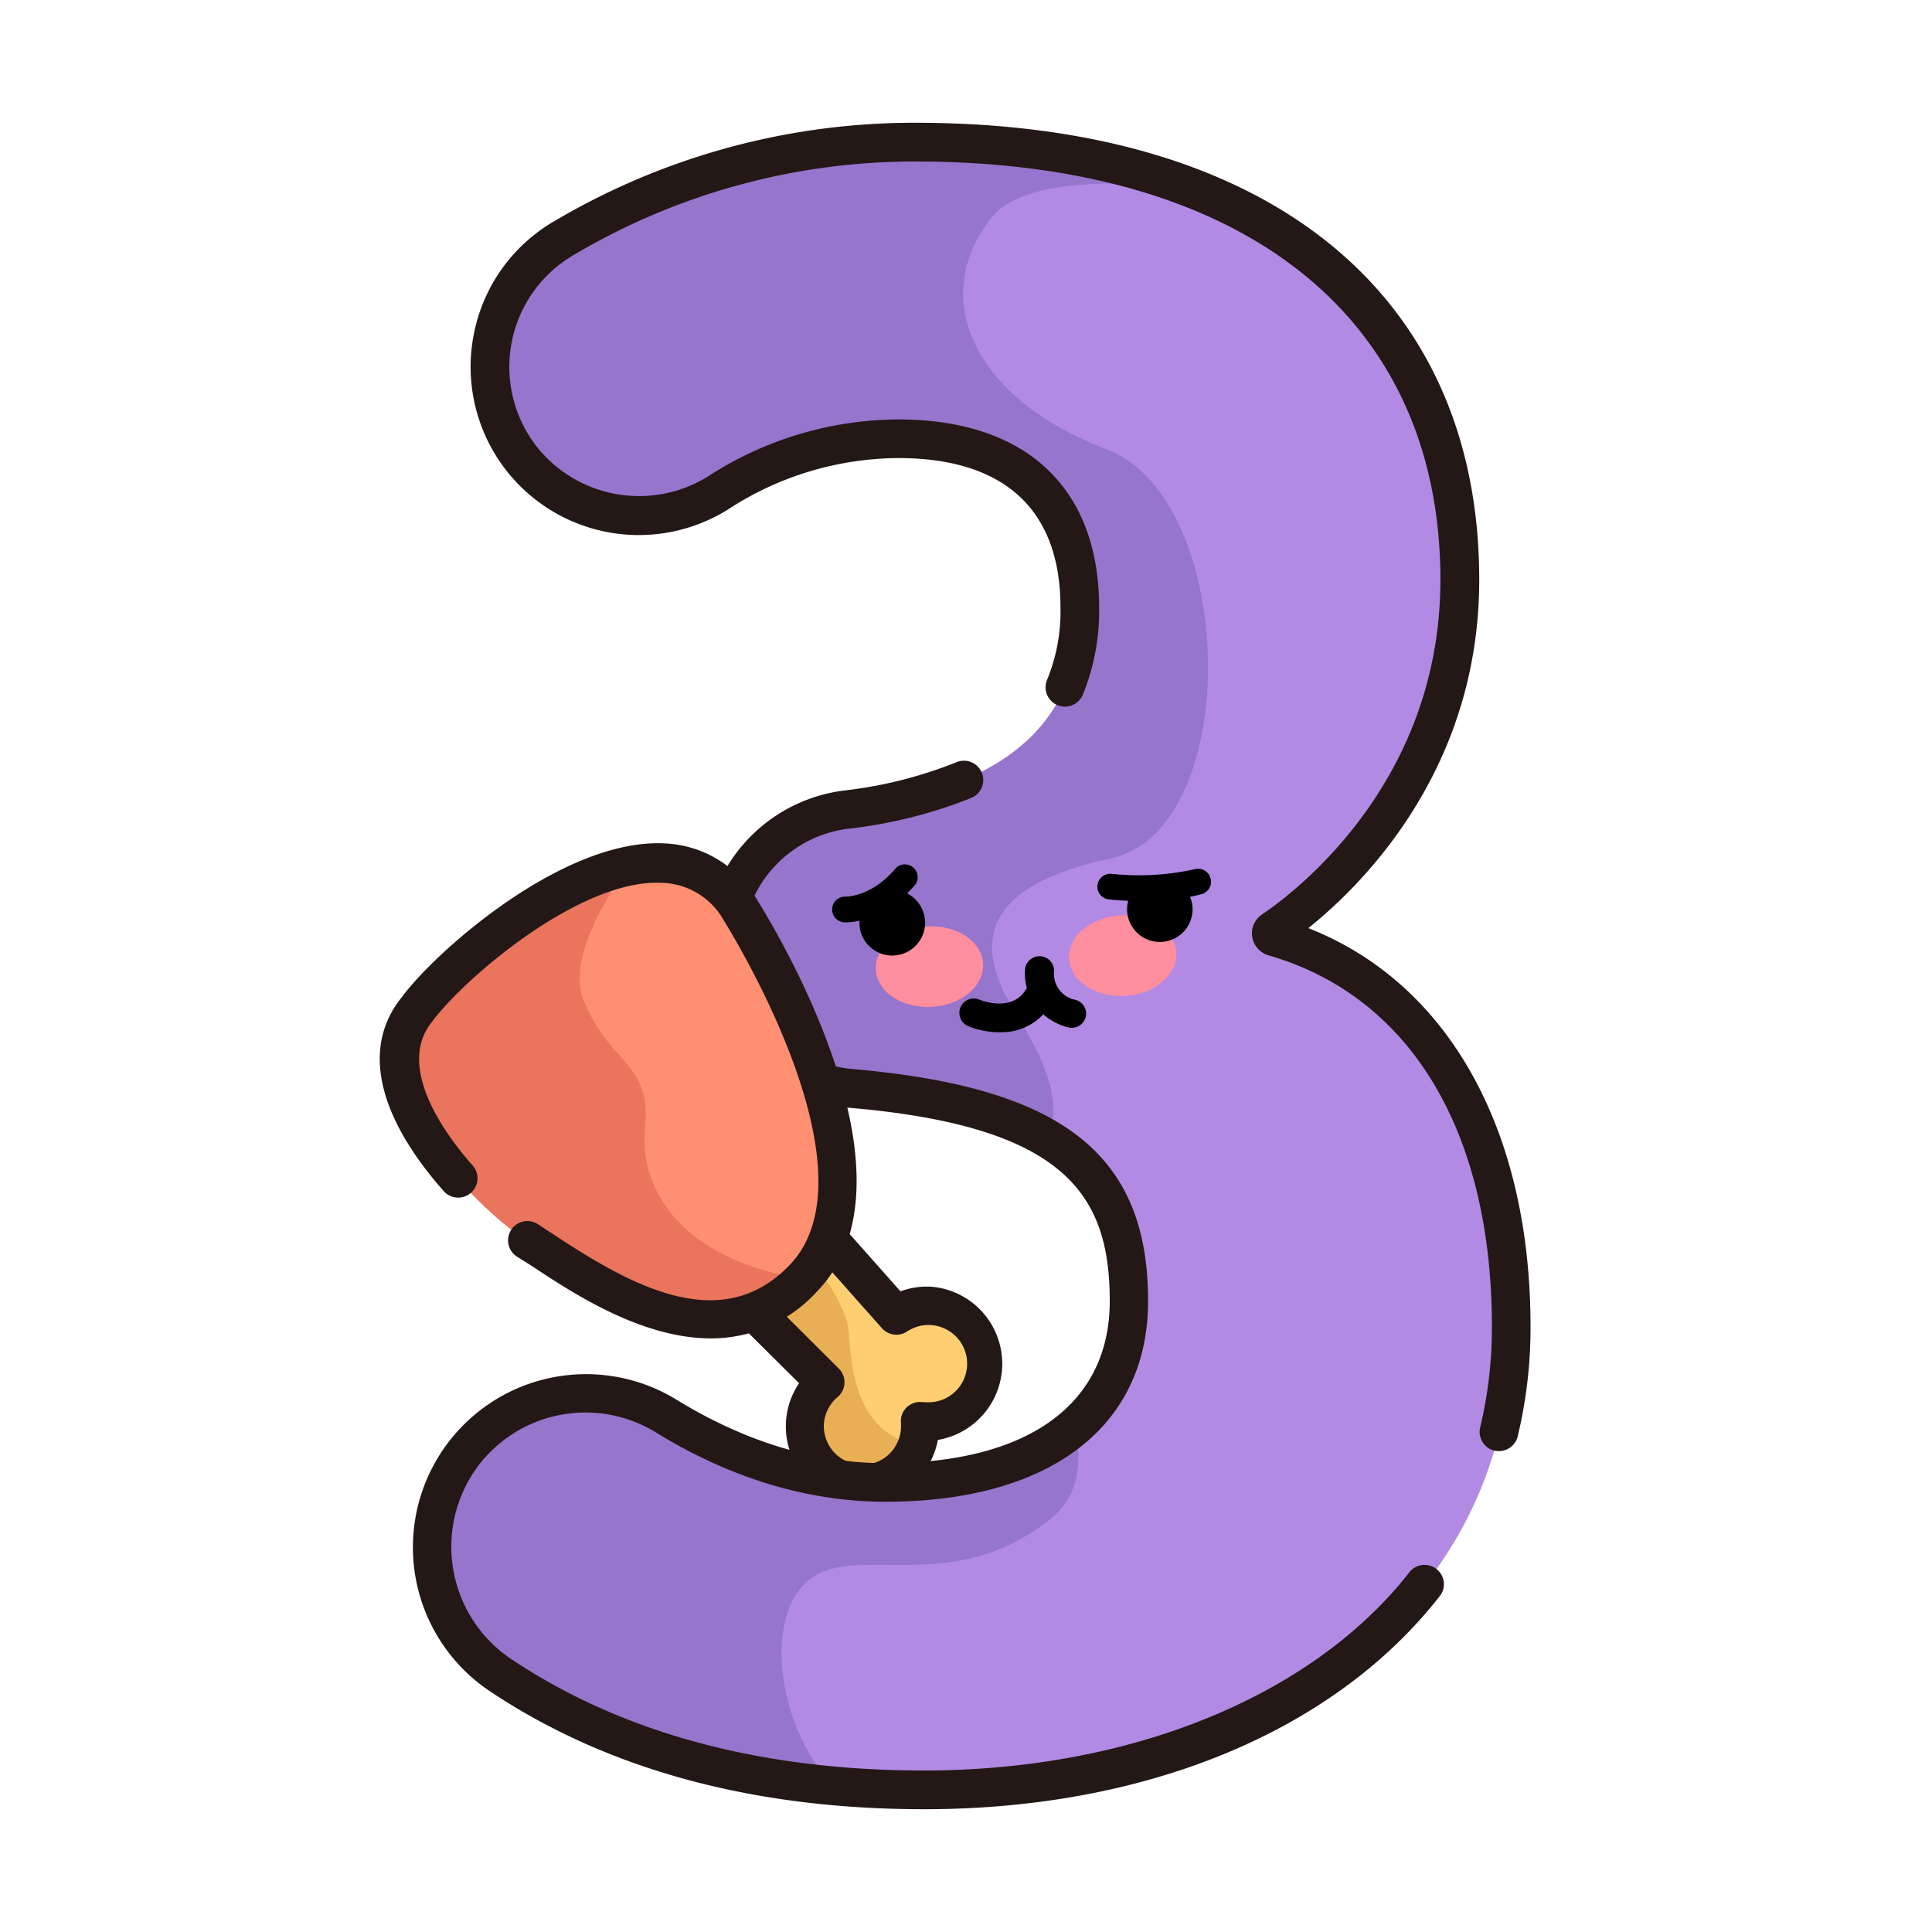 <?xml version="1.0" standalone="no"?><!DOCTYPE svg PUBLIC "-//W3C//DTD SVG 1.1//EN" "http://www.w3.org/Graphics/SVG/1.1/DTD/svg11.dtd"><svg t="1743843980047" class="icon" viewBox="0 0 1024 1024" version="1.1" xmlns="http://www.w3.org/2000/svg" p-id="1688" xmlns:xlink="http://www.w3.org/1999/xlink" width="32" height="32"><path d="M437.35 732.621l-66.56-66.56 43.93-36.608 60.109 67.891a30.72 30.72 0 1 1 14.592 56.32 13.21 13.21 0 0 1-1.997 0 30.106 30.106 0 0 1 0 4.813 30.72 30.72 0 1 1-50.176-25.6z" fill="#FFCE71" p-id="1689"></path><path d="M485.837 766.157c-33.843-7.936-34.458-43.162-36.147-61.44-1.843-18.995-34.918-57.037-36.71-58.419l-8.192-8.602-33.997 28.518 66.56 66.56a30.72 30.72 0 1 0 48.486 33.536z" fill="#E8AF54" p-id="1690"></path><path d="M457.062 796.877h-2.816a40.96 40.96 0 0 1-30.72-63.744L363.52 673.536a10.24 10.24 0 0 1 0.666-15.36l43.827-36.813a10.24 10.24 0 0 1 14.234 1.075l55.04 62.003a40.141 40.141 0 0 1 16.896-2.406 40.96 40.96 0 0 1 2.918 81.152 40.96 40.96 0 0 1-40.09 33.434z m-71.117-129.946l58.624 58.419a10.24 10.24 0 0 1 3.021 7.68 10.24 10.24 0 0 1-3.635 7.424 20.48 20.48 0 0 0-7.27 14.182 20.48 20.48 0 0 0 5.12 14.797 20.48 20.48 0 0 0 28.723 1.946 20.48 20.48 0 0 0 6.963-13.978 24.269 24.269 0 0 0 0-3.226 10.24 10.24 0 0 1 3.123-8.294 10.24 10.24 0 0 1 8.448-2.714h1.28a20.48 20.48 0 1 0-9.677-37.376 10.24 10.24 0 0 1-13.21-1.792l-53.606-60.416z" fill="#231815" p-id="1691"></path><path d="M244.736 771.789a81.152 81.152 0 0 1 107.981-21.504 220.723 220.723 0 0 0 116.736 35.482c78.08 0 128.973-32.768 128.973-96.154 0-61.901-28.109-102.4-146.586-112.64A74.547 74.547 0 0 1 383.488 502.835 74.598 74.598 0 0 1 448.87 429.056c92.467-12.032 123.546-51.814 123.546-107.11 0-57.702-33.946-89.395-96.154-89.395A176.077 176.077 0 0 0 380.57 261.12a79.104 79.104 0 0 1-102.4-16.64 78.899 78.899 0 0 1 21.453-118.63 365.158 365.158 0 0 1 185.958-50.739c174.08 0 288.461 81.459 288.461 231.936 0 113.306-81.459 174.08-99.174 185.907a1.894 1.894 0 0 0 0.563 3.379c71.68 20.48 125.798 88.73 125.798 206.643 0 157.286-143.667 245.504-311.142 245.504-93.44 0-167.475-22.733-224.461-60.774a81.613 81.613 0 0 1-20.89-115.917z" fill="#B28AE4" p-id="1692"></path><path d="M569.702 756.224c-22.528 19.558-57.242 29.542-100.25 29.542a220.723 220.723 0 0 1-116.736-35.482 81.152 81.152 0 0 0-107.981 21.504 81.613 81.613 0 0 0 20.48 116.122c46.899 31.283 105.318 52.224 176.589 58.675-28.416-30.003-35.84-81.92-17.715-104.448 22.989-28.979 76.134 7.219 131.686-36.25 16.026-12.288 18.074-30.054 13.926-49.664zM631.706 99.686c-41.574-16.077-90.931-24.371-146.381-24.371a365.158 365.158 0 0 0-185.958 50.739 78.899 78.899 0 0 0-21.453 118.63 79.104 79.104 0 0 0 102.4 16.64A176.077 176.077 0 0 1 476.16 232.55c62.208 0 96.154 31.693 96.154 89.395 0 55.296-31.078 95.078-123.546 107.11a74.291 74.291 0 0 0 2.97 147.814c47.923 4.25 81.05 13.363 103.526 26.829 12.646-29.696-17.869-63.846-24.986-81.92-8.55-21.555-11.776-51.712 58.522-66.816s67.686-190.31-2.406-216.883-94.208-79.718-61.44-122.01c15.309-20.429 62.362-21.094 106.752-16.384z" fill="#9675CC" p-id="1693"></path><path d="M489.83 958.925c-90.624 0-168.038-21.043-230.144-62.515a91.75 91.75 0 0 1 98.406-154.829c36.557 22.528 73.984 33.946 111.36 33.946 75.469 0 118.733-31.283 118.733-85.914 0-55.859-22.938-92.467-137.267-102.4a84.582 84.582 0 0 1-3.379-168.243A229.734 229.734 0 0 0 506.88 404.019a10.24 10.24 0 0 1 8.038 18.842 249.242 249.242 0 0 1-64.87 16.333 64.051 64.051 0 0 0 2.56 127.488c110.746 9.728 155.904 45.363 155.904 122.88 0 66.56-52.019 106.394-139.213 106.394-40.96 0-82.278-12.442-122.112-37.018a71.322 71.322 0 0 0-94.362 18.842 71.68 71.68 0 0 0 18.074 101.53c58.675 39.219 132.25 59.085 218.778 59.085 109.363 0 205.466-39.117 257.024-104.653a10.24 10.24 0 1 1 16.077 12.646c-56.218 71.578-155.597 112.538-272.947 112.538z m304.64-189.798a13.363 13.363 0 0 1-2.458-0.256 10.24 10.24 0 0 1-7.475-12.39 226.458 226.458 0 0 0 6.195-53.299c0-103.424-43.162-175.155-118.374-196.813a12.288 12.288 0 0 1-8.653-9.728 12.134 12.134 0 0 1 5.12-11.93c15.821-10.598 94.618-68.864 94.618-177.408 0-138.854-103.987-221.696-278.221-221.696a354.099 354.099 0 0 0-180.838 49.357 68.659 68.659 0 0 0-18.688 103.27 69.274 69.274 0 0 0 89.395 14.387A186.573 186.573 0 0 1 476.16 222.31c67.635 0 106.394 36.301 106.394 99.635a117.094 117.094 0 0 1-8.704 46.387 10.24 10.24 0 0 1-18.842-8.09 95.232 95.232 0 0 0 7.066-38.298c0-51.763-29.696-79.155-85.914-79.155a166.554 166.554 0 0 0-90.317 27.238A89.139 89.139 0 0 1 250.88 178.483a88.832 88.832 0 0 1 43.213-61.44 374.63 374.63 0 0 1 191.232-51.968c187.034 0 298.701 90.522 298.701 242.176 0 99.686-60.723 160.717-90.573 184.678 74.086 29.133 117.76 106.752 117.76 211.251a246.477 246.477 0 0 1-6.81 58.163 10.24 10.24 0 0 1-9.933 7.782z" fill="#231815" p-id="1694"></path><path d="M392.294 482.202c18.33 29.594 82.739 144.538 33.382 195.482s-118.118-2.662-146.483-20.48c-24.934-15.821-91.597-80.589-58.573-121.395C244.122 503.398 350.362 414.72 392.294 482.202z" fill="#FF8F71" p-id="1695"></path><path d="M425.523 677.786c-63.334-9.882-87.04-46.797-83.661-79.923 3.584-35.328-19.046-33.536-32.614-67.942-7.782-19.712 8.448-49.152 23.757-70.758-45.312 9.318-96.87 55.194-112.64 76.442-20.48 25.6-2.355 60.365 20.48 87.04a218.931 218.931 0 0 0 20.48 21.043 143.872 143.872 0 0 0 17.459 13.568c28.723 17.766 97.434 71.219 146.739 20.531z" fill="#EA745C" p-id="1696"></path><path d="M376.832 709.376c-37.018 0-73.574-24.218-94.976-38.4l-8.141-5.12a10.24 10.24 0 0 1 11.008-17.254c2.509 1.587 5.12 3.482 8.448 5.53 41.626 27.546 89.037 53.862 125.133 16.589 46.643-48.077-26.266-169.267-34.714-182.938a38.707 38.707 0 0 0-33.126-19.866C307.2 465.92 245.76 518.81 228.915 541.645c-19.712 24.371 8.55 61.44 21.606 76.083a10.24 10.24 0 0 1-15.36 13.568c-35.379-40.09-43.366-76.339-22.477-102.4 17.357-23.859 84.634-83.866 138.547-81.92a59.29 59.29 0 0 1 49.766 29.491c15.36 24.576 88.269 149.965 32.051 208.026a75.674 75.674 0 0 1-56.218 24.883z" fill="#231815" p-id="1697"></path><path d="M464.218 513.994a21.35 28.467 86.72 1 0 56.841-3.258 21.35 28.467 86.72 1 0-56.841 3.258Z" fill="#FF8E9E" p-id="1698"></path><path d="M566.629 508.145a21.35 28.467 86.72 1 0 56.841-3.258 21.35 28.467 86.72 1 0-56.841 3.258Z" fill="#FF8E9E" p-id="1699"></path><path d="M641.587 465.408a6.81 6.81 0 0 0-8.397-4.71 136.448 136.448 0 0 1-43.981 2.458 6.81 6.81 0 1 0-1.485 13.568c0.41 0 4.301 0.461 10.24 0.717a17.357 17.357 0 1 0 34.099 3.43 17.869 17.869 0 0 0-1.331-5.53c2.15-0.41 4.301-0.922 6.349-1.485a6.81 6.81 0 0 0 4.506-8.448zM480.819 473.446c1.485-1.485 2.97-3.021 4.454-4.762a6.81 6.81 0 0 0-10.24-8.806c-12.749 15.36-26.163 15.36-26.88 15.36a6.81 6.81 0 0 0-0.563 13.619h1.946a40.96 40.96 0 0 0 5.99-0.87v1.946a17.408 17.408 0 1 0 25.6-16.23zM569.958 529.92a14.029 14.029 0 0 1-11.315-14.797 7.629 7.629 0 0 0-15.36-1.229 29.696 29.696 0 0 0 0.973 9.677c-7.066 13.107-23.296 7.014-25.19 6.246a7.629 7.629 0 0 0-5.888 14.08 44.237 44.237 0 0 0 18.79 3.174A29.952 29.952 0 0 0 552.96 537.6a30.72 30.72 0 0 0 13.158 6.912 7.373 7.373 0 0 0 2.355 0.256 7.68 7.68 0 0 0 6.963-5.683 7.578 7.578 0 0 0-5.478-9.165z" p-id="1700"></path></svg>